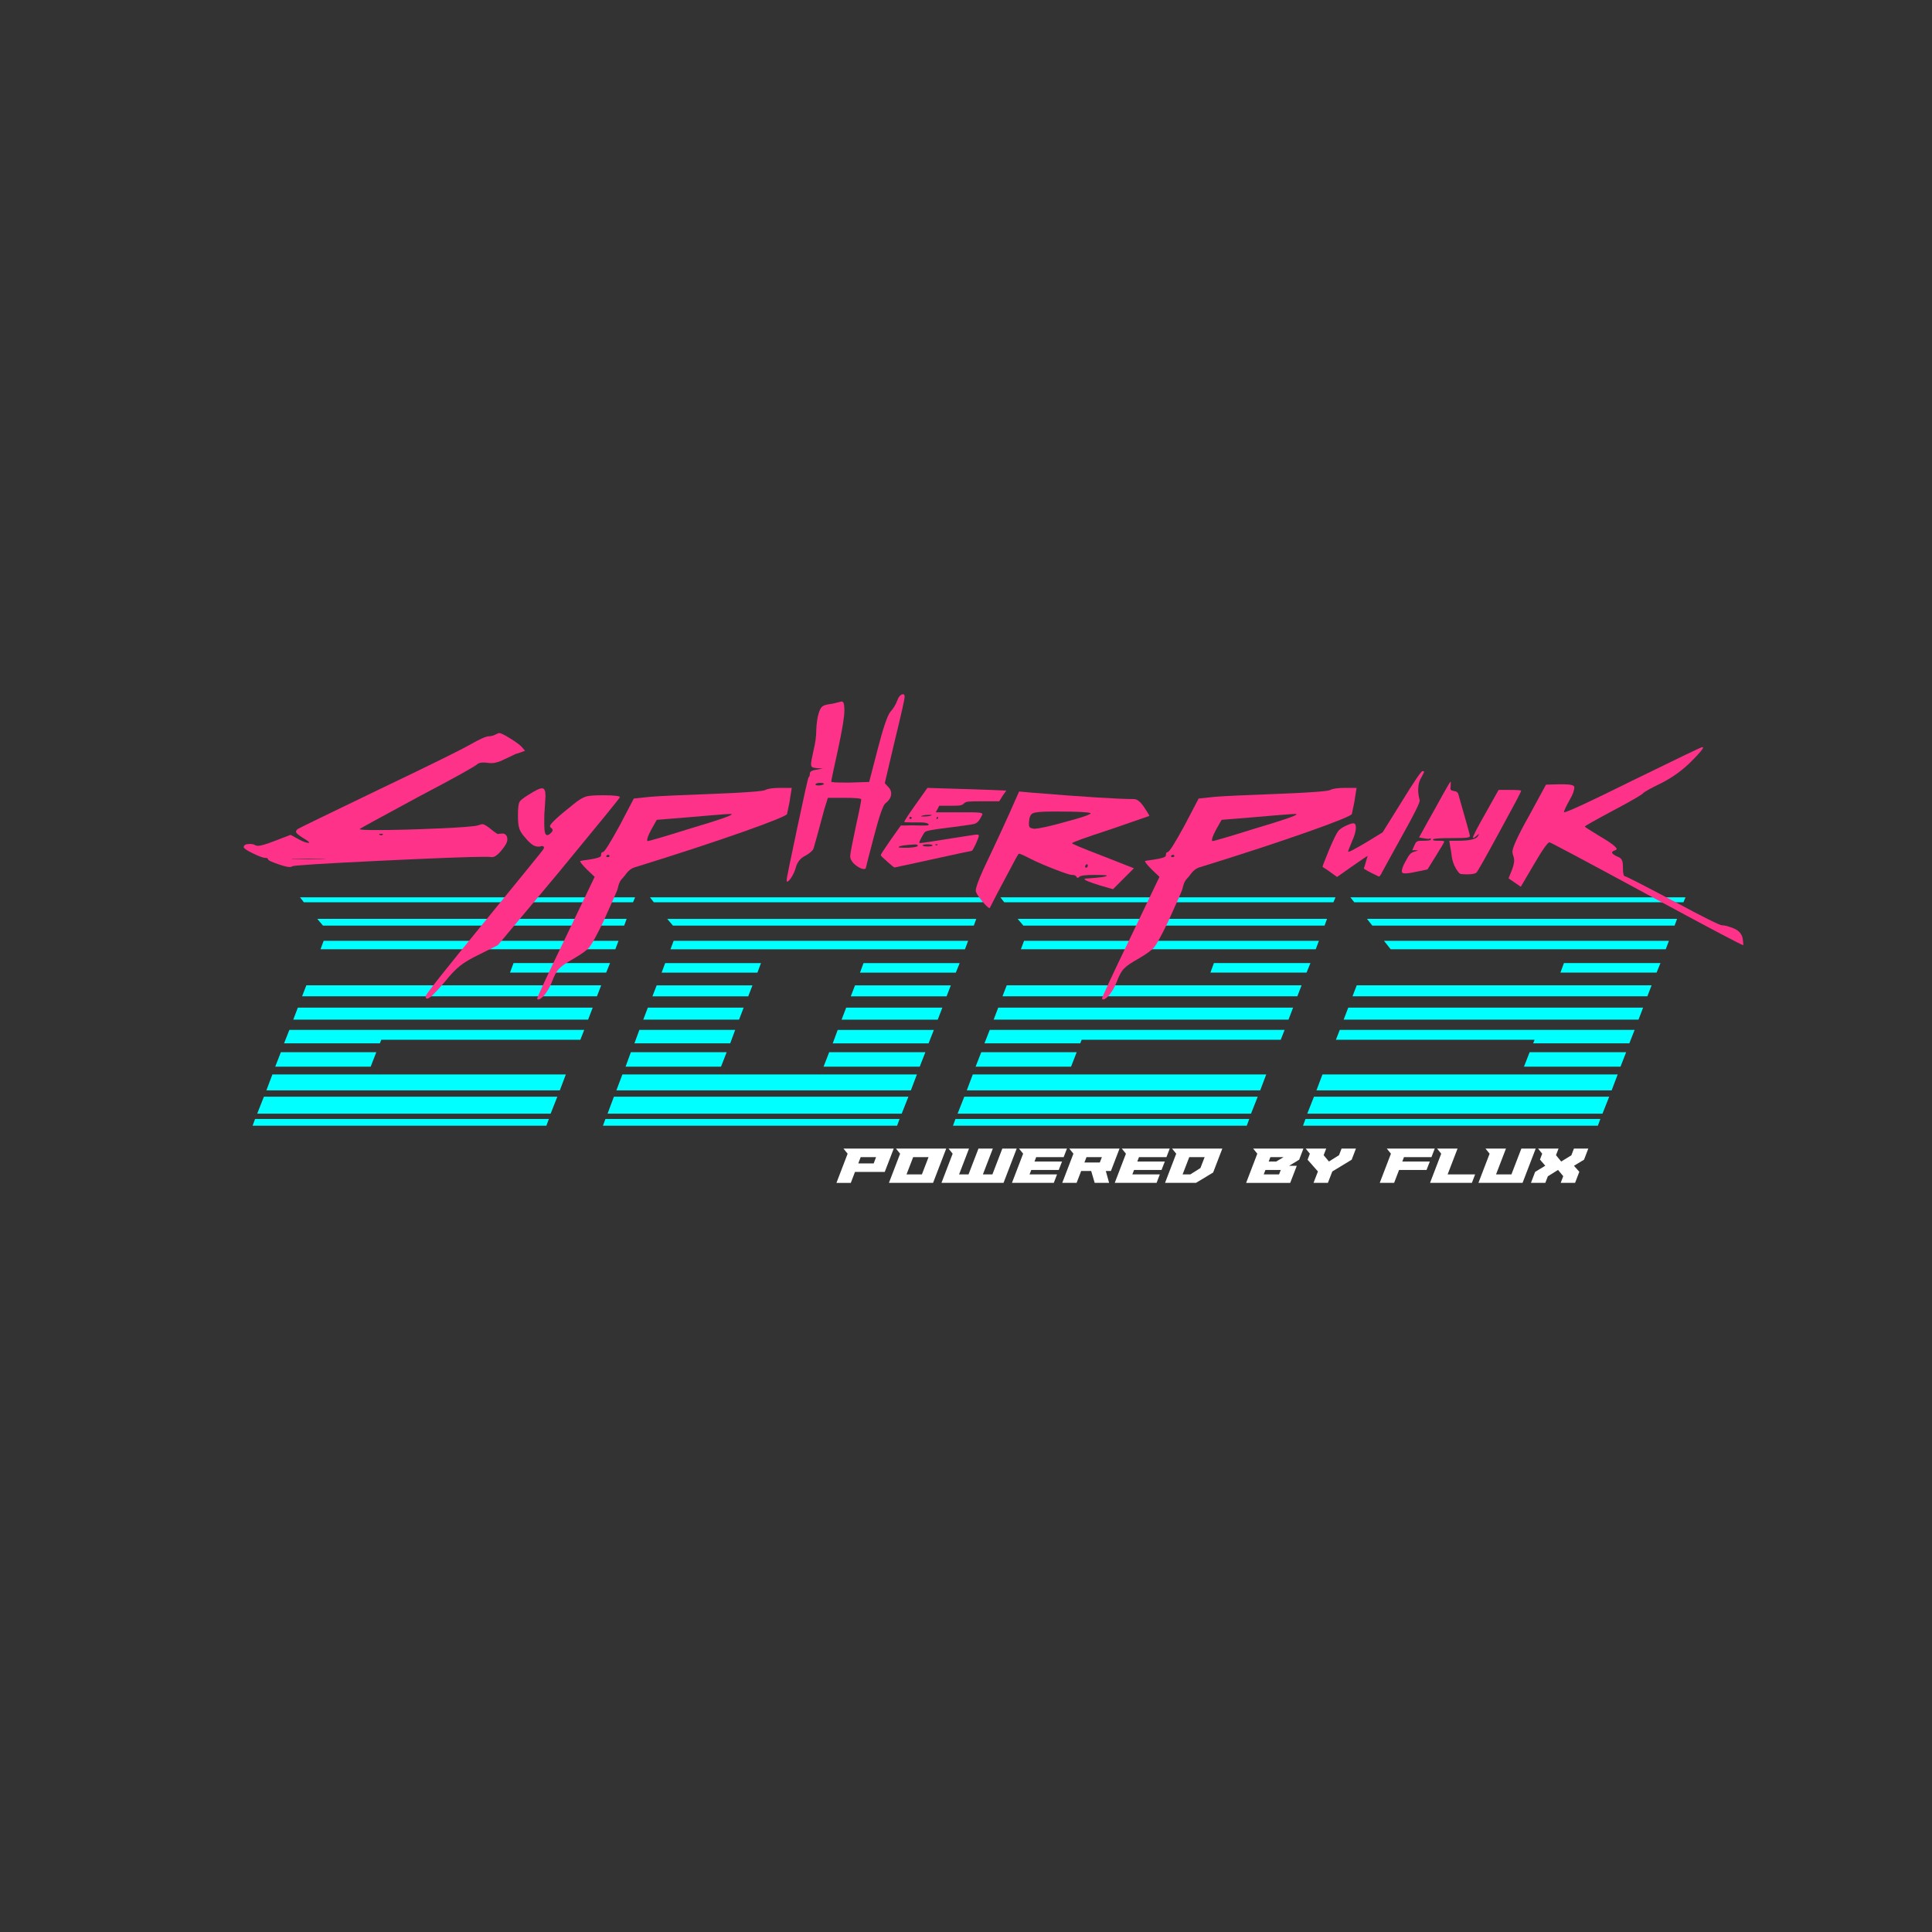 <?xml version="1.0" encoding="UTF-8"?><svg id="Layer_1" xmlns="http://www.w3.org/2000/svg" viewBox="0 0 1080 1080"><rect x="0" y="0" width="1080" height="1080" fill="#333333" stroke="none"/><g><path d="M305.44,629.27H141.2l1.38-3.75h164.24l-1.38,3.75Zm-161.67-6.72l3.75-9.49h164.04l-3.75,9.49H143.77Zm5.14-13.04l3.36-8.89h164.04l-3.36,8.89H148.91Zm4.94-13.24l3.16-8.1h53.36l-3.16,8.1h-53.36Zm59.29-15.02l-.79,1.98h-53.56l2.96-7.51h164.83l-2.17,5.53h-111.27Zm-49.21-11.27l2.57-6.72h164.83l-2.57,6.72H163.93Zm191.12-68.38l-1.19,2.77H169.86l-2.17-2.77h187.36Zm-186.18,55.34l2.37-6.13h164.83l-2.37,6.13H168.87Zm11.66-39.53l-3.16-3.75h172.93l-1.38,3.75H180.53Zm-1.38,13.24l1.78-4.74h164.83l-1.78,4.74H179.14Zm105.94,13.04l1.98-5.34h53.96l-2.17,5.34h-53.76Z" style="fill:aqua;"/><path d="M501.49,629.27h-164.44l1.38-3.75h164.44l-1.38,3.75Zm-161.87-6.72l3.56-9.49h164.63l-3.75,9.49h-164.44Zm4.94-13.04l3.36-8.89h164.63l-3.36,8.89h-164.63Zm5.14-13.24l2.96-8.1h53.56l-3.16,8.1h-53.36Zm4.94-13.04l2.77-7.51h53.56l-2.77,7.51h-53.56Zm4.94-13.24l2.57-6.72h53.56l-2.57,6.72h-53.56Zm3.75-68.38h187.17l-1.19,2.77h-183.81l-2.17-2.77Zm1.38,55.34l2.37-6.13h53.56l-2.37,6.13h-53.56Zm5.14-13.24l1.98-5.34h53.56l-1.98,5.34h-53.56Zm6.32-26.29l-3.16-3.75h172.74l-1.38,3.75h-168.19Zm-1.38,13.24l1.78-4.74h164.63l-1.78,4.74h-164.63Zm85.58,65.62l3.16-8.1h53.76l-3.16,8.1h-53.76Zm5.14-13.04l2.77-7.51h53.76l-2.96,7.51h-53.56Zm4.94-13.24l2.57-6.72h53.76l-2.57,6.72h-53.76Zm5.14-13.04l2.37-6.13h53.56l-2.37,6.13h-53.56Zm5.14-13.24l1.98-5.34h53.76l-2.17,5.34h-53.56Z" style="fill:aqua;"/><path d="M696.96,629.27h-164.24l1.38-3.75h164.24l-1.38,3.75Zm-161.67-6.72l3.75-9.49h164.04l-3.75,9.49h-164.04Zm5.14-13.04l3.36-8.89h164.04l-3.36,8.89h-164.04Zm4.94-13.24l3.16-8.1h53.36l-3.16,8.1h-53.36Zm59.29-15.02l-.79,1.98h-53.56l2.96-7.51h164.83l-2.17,5.53h-111.27Zm-49.21-11.27l2.57-6.72h164.83l-2.57,6.72h-164.83Zm191.12-68.38l-1.19,2.77h-184l-2.17-2.77h187.36Zm-186.18,55.34l2.37-6.13h164.83l-2.37,6.13h-164.83Zm11.66-39.53l-3.16-3.75h172.93l-1.38,3.75h-168.39Zm-1.38,13.24l1.78-4.74h164.83l-1.78,4.74h-164.83Zm105.94,13.04l1.98-5.34h53.96l-2.17,5.34h-53.76Z" style="fill:aqua;"/><path d="M893.22,629.27h-164.83l1.38-3.75h164.83l-1.38,3.75Zm-162.46-6.72l3.76-9.49h165.03l-3.75,9.49h-165.03Zm5.14-13.04l3.36-8.89h165.03l-3.36,8.89h-165.03Zm121.94-28.26h-111.07l2.17-5.53h164.83l-2.96,7.51h-53.76l.79-1.98Zm-106.73-11.27l2.57-6.72h164.83l-2.57,6.72h-164.83Zm191.12-68.38l-1.19,2.77h-184l-2.17-2.77h187.36Zm-186.18,55.34l2.37-6.13h164.83l-2.37,6.13h-164.83Zm11.07-39.53l-2.96-3.75h173.33l-1.38,3.75h-168.98Zm10.28,13.24l-3.76-4.74h159.3l-1.78,4.74h-153.76Zm74.51,65.62l3.16-8.1h53.96l-3.16,8.1h-53.96Zm20.36-52.57l1.98-5.34h53.96l-2.17,5.34h-53.76Z" style="fill:aqua;"/></g><g><path d="M273.11,478.99c.6,0,1.5,.15,1.95,.15,1.5,0,3.29-1.35,5.39-3.89,2.1-2.55,3.14-4.49,3.14-5.84v-.9c-.3-1.65-1.2-2.55-2.7-2.55-.75,0-1.5,.15-2.1,.15l-.3,.15c-.45,0-1.8-.9-4.19-2.85-2.25-1.8-3.74-2.7-4.64-2.7-.3,0-1.05,.15-2.25,.6-1.5,.6-8.99,1.2-22.46,1.8-13.63,.6-25.01,.9-34.29,.9-6.44,0-9.58-.15-9.58-.6,0-.15,10.93-6.14,32.8-17.97,20.82-10.93,31.75-17.07,32.95-18.27,.75-.6,1.8-.9,3.14-.9,1.05,0,1.8,0,2.4,.15,.75,.15,1.5,.15,2.55,.15,1.95,0,4.49-.75,7.34-2.25l5.99-2.85c.15,0,1.05-.3,2.85-.9l2.4-.9-2.1-2.4c-1.05-1.05-3.29-2.7-6.44-4.64-3.14-1.95-5.09-2.85-5.84-2.85-1.05,0-3,1.8-5.84,1.8-1.5,0-4.94,1.5-10.48,4.64-4.94,2.85-22.16,11.38-51.67,25.46-29.2,14.08-44.03,21.27-44.63,21.71-.75,.6-1.05,1.05-1.05,1.5,0,.75,1.35,1.95,4.04,3.59,2.25,1.35,3.29,2.1,3.29,2.55,0,.15-.15,.15-.3,.15-1.05,0-2.85-.6-5.39-1.95l-4.64-2.55-8.99,3.44c-4.64,1.8-7.79,2.7-9.14,2.7-.75,0-1.35-.15-1.8-.45-.75-.45-1.8-.6-2.85-.6-2.25,0-3.44,.6-3.44,1.8,0,.6,1.65,1.8,5.09,3.44,3.44,1.65,5.69,2.55,7.04,2.55,1.05,0,1.5,.3,1.5,.9,0,.45,1.95,1.35,5.84,2.7,3,1.05,5.09,1.5,6.14,1.5,.75,0,1.2-.15,1.65-.45,.9-.45,16.92-1.5,48.22-3,31.15-1.5,50.92-2.25,59.3-2.25h2.1Zm-92.7,1.2c-1.2,0-5.99,.15-7.94,.15s-6.59-.15-7.94-.15c-.75,0-1.35,0-1.8-.15h19.62l-1.95,.15Zm33.55-13.63c-.45,.45-.9,.45-1.65,.15-.75-.45-.45-.6,.6-.6h.75c.45,0,.45,.15,.3,.45Z" style="fill:#fe3289;"/><path d="M346.51,445.7c.23-.69-2.76-1.15-9.42-1.15-4.82,0-7.81,.23-9.42,.69-1.61,.46-4.13,1.84-7.12,4.36-8.73,6.89-13.09,11.02-13.09,12.17,0,.46,.23,.69,.46,.92,1.15,.69,1.38,1.61,.23,2.76-.92,.92-1.61,1.38-2.3,1.38-1.15,0-1.61-2.07-1.61-6.43,0-2.99,0-5.51,.23-7.58,.23-4.36,.46-6.89,.46-7.81,0-5.74-1.84-5.51-9.19-.92-2.99,1.84-4.82,3.22-5.28,4.13-.69,1.15-.92,3.67-.92,7.58,0,7.12,.69,8.73,4.59,13.09,2.53,2.99,4.59,4.36,6.66,4.36h.92l.69-.23c1.61-.23,2.07,.46,1.38,1.61-.23,.69-11.48,14.24-33.3,41.11-21.59,26.41-32.38,39.96-32.38,40.88-.23,1.15,0,1.61,.69,1.61,1.38,0,4.59-3.22,9.88-9.42,6.66-8.27,10.11-10.79,19.06-15.16l10.56-5.28,33.99-40.65c22.51-27.33,33.99-41.34,34.22-42.03Z" style="fill:#fe3289;"/><path d="M439.97,454.95c1.19-5.24,1.67-8.09,1.67-8.57l.95-5.95h-6.19c-4.52,0-7.38,.48-8.57,1.19-1.43,.71-10.95,1.43-28.79,2.14-18.32,.71-30.22,1.19-35.69,1.67l-9.04,.95-7.85,14.99c-5.47,9.99-8.57,14.99-9.52,14.99-.71,0-.95,.71-.95,1.9,0,1.9-11.18,2.62-11.66,3.09-.24,.24,.95,1.9,3.81,4.76l4.28,4.05-16.18,33.79c-10.71,22.13-15.94,33.55-15.94,34.27,0,.24,.24,.48,.71,.48,1.67,0,5.24-4.05,7.38-9.52,2.86-7.38,4.05-8.57,12.37-13.33,4.52-2.62,7.38-4.76,8.8-6.42,1.43-1.9,4.05-6.66,7.61-14.04,5-11.18,7.85-17.37,8.09-18.56,1.19-5,1.9-4.76,3.81-7.14,1.67-2.38,3.33-4.05,5.47-4.76,47.83-14.75,86.38-28.56,85.43-29.98Zm-99.47,24.03c-.71,.24-1.19,.24-1.67-.24,0-.48,.48-.71,1.19-.95,.71,.24,.95,.71,.48,1.19Zm45.69-15.94c-15.23,4.76-23.32,7.14-24.27,7.14-.48-.71,.24-2.86,2.14-6.42l3.09-5.47,17.61-1.43c7.85-.71,16.9-1.43,19.99-1.67,3.09-.24,4.28-.24,4.28,0,0,.71-7.61,3.33-22.84,7.85Z" style="fill:#fe3289;"/><path d="M494.94,449.08c2.22-1.71,3.25-3.59,3.25-5.47,0-1.37-.51-2.56-1.54-3.59l-2.05-2.22,5.47-23.24c3.76-15.38,5.64-23.76,5.64-25.12,0-.85-.34-1.37-.85-1.37-1.2,0-2.39,1.2-3.25,3.42-.85,2.39-2.22,4.61-3.93,6.49-1.54,1.88-3.93,8.72-7.01,20.68l-4.79,18.46-10.6,.34h-3.08c-4.96,0-7.52-.17-7.52-.51,0-.51,1.2-6.49,3.76-17.95,2.39-10.94,3.59-18.29,3.59-22.05,0-3.25-.51-4.79-1.37-4.79-.34,0-.68,0-1.03,.17-2.56,.68-4.61,1.2-6.49,1.37-3.59,.68-4.27,1.37-5.47,4.96-.68,2.22-1.2,5.3-1.37,9.4,0,3.59-.51,7.35-1.54,11.45-.85,3.93-1.37,6.49-1.37,7.52,0,2.22,1.03,2.05,3.25,2.39l3.42,.17-3.76,.68c-2.39,.34-3.59,1.03-3.59,2.22,0,.85-.17,1.54-.68,2.05-.34,.17-2.39,9.57-6.32,28.03-3.93,18.63-5.98,28.37-5.98,29.57,0,.51,.17,.68,.34,.68,1.2,0,3.93-4.44,4.79-7.86,.85-3.08,2.56-5.3,5.47-6.67,2.39-1.37,3.93-2.73,4.44-3.93,.51-1.54,2.56-9.06,6.15-22.39l1.88-5.98h9.23c6.32,0,9.4,.34,9.4,.85,0,.85-.85,5.47-2.73,13.84-2.22,10.43-3.42,16.41-3.42,17.95,0,.68,.17,1.54,.68,2.39,1.2,2.22,4.96,4.79,7.01,4.79,.51,0,.85-.17,1.03-.51,0-.34,2.22-8.89,4.61-17.95,2.91-11.11,4.96-17.09,6.32-18.29Zm-39.14-10.43c0-.51,.68-.85,2.05-1.03,1.88,0,2.73,.17,2.73,.51,0,.85-4.1,1.37-4.79,.51Z" style="fill:#fe3289;"/><path d="M546.15,466.52c-.71,0-5.26,.71-13.55,2.02-11.22,1.82-17.29,2.73-18.2,2.73-.3,0-.51-.1-.51-.2,0-.51,.51-1.62,1.52-3.44,.81-1.52,1.42-2.43,1.92-2.73,.91-.51,4.35-1.21,10.41-1.92,9.61-1.21,15.17-2.02,16.58-2.33,1.31-.3,2.43-1.11,3.24-2.43,1.11-1.82,1.62-2.83,1.62-3.03,0-.91-1.62-1.11-8.09-1.11h-18l1.01-1.82,.91-1.82h6.37c5.56,0,6.37-.2,7.48-1.31,.51-.51,1.31-.91,2.43-1.01,1.11-.1,3.74-.2,7.99-.2h9.3c1.31-2.22,2.63-4.25,3.94-5.97l-9.4-.4c-4.55-.2-11.83-.4-22.04-.71l-12.64-.4-6.67,9.4c-4.15,5.86-6.27,9.1-6.27,9.61,0,.2,1.52,.3,4.65,.3h4.35c2.33,0,3.84,.3,4.35,.81,.2,.2,.3,.4,.3,.51,0,.3-.81,.4-2.53,.4h-2.43c-1.11,0-3.74-.1-4.65-.1-1.11,0-3.03,.1-3.44,.1h-2.53l-5.66,7.99c-3.74,5.36-5.56,8.19-5.56,8.59,0,.3,1.21,1.52,3.64,3.64,2.43,2.12,3.74,3.24,4.04,3.24,.1,0,7.28-1.52,21.54-4.65,14.26-3.13,21.44-4.65,21.64-4.65,.3,0,1.01-1.21,2.22-3.74,1.11-2.53,1.72-4.04,1.72-4.55s-.1-.81-1.01-.81Zm-22.65-9.2c.81-1.92,1.42,.51,.2,.51-.3,0-.3-.2-.2-.51Zm-14.56,.51c-.81,0-.81-1.21,0-1.21,.91,0,.91,1.21,0,1.21Zm7.79-1.42h-1.42c-.61-.1-.51-.2,.4-.51,1.21-.3,2.43-.4,3.74-.4h.91c.71,0,.71,.1,0,.4-.81,.3-2.02,.51-3.64,.51Zm-9,17.49h-2.63c-1.82,0-2.73-.1-2.73-.3,0-.1,.1-.2,.2-.3,.51-.51,3.24-.91,8.39-1.21,1.11-.1,1.72,0,2.02,.4,0,.1,.1,.1,.1,.2,0,.61-1.82,1.01-5.36,1.21Zm10.82-.71c-3.74,0-3.74-1.21,0-1.21s3.64,1.21,0,1.21Zm5.56-.91c-.3,.3-.61,.4-1.11,.1-.51-.3-.3-.4,.4-.4h.51c.3,0,.4,.1,.2,.3Z" style="fill:#fe3289;"/><path d="M633.88,485.37l-17.39-6.83c-11.54-4.39-17.23-6.83-17.23-7.15,0-.49,7.15-3.09,21.62-7.8l21.62-7.48c0-.33-.98-1.95-2.93-4.88-2.11-3.09-3.9-4.55-5.69-4.55-8.29,0-27.3-1.14-57.05-3.58l-7.15-.65-1.95,4.39c-4.23,9.75-10.24,22.75-18.04,39.17-2.76,6.18-4.23,10.08-4.23,11.86,0,.98,1.14,2.93,3.41,5.69,2.28,2.76,3.74,4.06,4.23,4.06h.16l3.9-7.64c2.76-5.04,5.36-10.24,8.13-15.28,2.6-5.04,4.06-7.48,4.23-7.48,.81,0,2.93,.98,6.66,2.93,4.23,2.11,8.94,4.06,13.98,6.01,5.04,1.95,7.96,2.93,9.1,2.93,1.3,0,2.11,.33,2.44,.98,.33,.81,.98,.81,1.79,0,.65-.65,3.41-.98,8.45-.98,4.55,0,6.83,.16,6.83,.33,0,.65-3.58,1.14-10.73,1.63-1.14,0-1.79,.16-1.79,.33,0,.65,2.93,1.79,8.61,3.58l7.31,2.11,11.7-11.7Zm-38.03-26c-9.26,2.6-15.28,3.9-17.72,3.9h-.33c-2.11-.49-2.6-.65-2.6-2.6v-.98c.16-2.76,.81-4.39,2.11-5.04s4.88-.98,10.56-.98h4.88c9.59,0,15.11,.33,16.74,.81q.16,0,.16,.16c0,.65-4.55,2.28-13.81,4.71Zm11.21,25.68c-.33-.16-.49-.33-.49-.81,.32-.81,.65-1.14,1.14-1.14s.65,1.95-.65,1.95Z" style="fill:#fe3289;"/><path d="M793.63,447.5c0-.12-.12-.49-.12-.62-.49-1.85-.74-3.58-.74-5.31,0-2.59,.49-4.82,1.61-6.67,1.11-2.1,1.73-3.34,1.73-3.46,0-.25-.37-.37-.99-.37s-4.57,5.68-11.61,17.17l-10.62,17.05-9.51,5.81c-6.55,3.83-9.76,5.56-9.76,4.94,0-.37,.74-2.22,2.1-5.56,1.48-3.21,2.22-5.81,2.22-7.91,0-1.61-.49-2.35-1.48-2.35-.86,0-2.59,.62-5.06,1.85-1.85,.99-3.09,1.98-3.71,3.09-.74,1.11-2.22,4.08-4.32,8.89-2.72,6.67-4.08,10.13-4.08,10.5l.49,.37c.86,.49,2.59,1.61,3.71,2.47l3.95,2.84,8.4-5.93c5.56-3.83,8.4-5.81,8.65-5.81,.12,0-.86,2.72-1.48,5.19l-.62,1.73c0,.37,2.84,1.98,8.4,4.57,.37,.12,1.11-.86,2.1-2.96,0-.12,3.83-6.92,11.36-20.63,6.3-11.24,9.39-17.54,9.39-18.9Z" style="fill:#fe3289;"/><path d="M843.9,441.57h-6.18l-7.41,13.22c-4.57,8.03-6.92,12.6-6.92,13.46,.12,.37,.86,.12,1.98-.99,1.61-1.48,1.73-1.36,.74,.25s-4.69,2.47-11.12,2.47h-4.82l.37,2.47c.49,2.72,.86,4.82,.99,6.18,.25,2.22,.99,4.57,2.35,6.92,.99,1.61,1.73,2.47,2.22,2.84,.49,.25,1.85,.37,3.95,.37,2.84,0,4.69-.37,5.31-.99,.86-.99,5.19-8.65,13.09-23.22,7.91-14.45,11.86-21.86,11.86-22.48,0-.37-2.1-.49-6.42-.49Z" style="fill:#fe3289;"/><path d="M804.01,469.98c-.86,0-1.61,0-2.22-.12s-.86-.37-.74-.62c.25-.49,3.71-.74,10.5-.74,8.65,0,10.13-.25,10.13-1.24,0-.62-2.22-8.52-6.55-23.59-.37-.86-1.11-1.36-2.35-1.48-1.61-.37-1.98-.49-1.98-1.61,0-.12,.12-.74,.12-1.11,.12-1.61,.12-2.47-.12-2.47-.12,0-1.61,2.47-4.32,7.29-.62,1.11-1.98,3.58-4.08,7.41-2.1,3.83-3.71,6.55-4.57,8.15l-4.57,8.28,2.72,.49c1.98,.37,3.09,.37,3.46,.12,.37-.12,.49,0,.49,.37,0,.62-1.36,.86-3.95,.86-3.95,0-4.2,.12-5.31,2.59l-1.24,2.72h2.1c.74,.12,1.11,.12,1.24,.12l-1.48,.49-.25,.12h-.12c-2.35,.62-3.09,1.48-5.19,5.44-1.36,2.35-2.1,4.32-2.1,5.68,0,.74,.62,1.11,1.98,1.11,1.61,0,4.32-.49,8.28-1.36l4.08-.86,4.69-7.54c3.09-4.94,4.69-7.66,4.69-8.03s-1.11-.49-3.34-.49Z" style="fill:#fe3289;"/><path d="M974.11,524.28c-.59-2.35-2.15-4.11-4.89-5.28-2.93-1.17-5.08-1.76-6.65-1.76-1.17,0-10.36-4.5-27.38-13.69-17.4-9.19-26.2-13.69-26.79-13.69-.78,0-1.17-1.56-1.17-4.69,0-3.91-.39-5.28-2.93-6.26-3.52-1.56-4.11-2.74-1.56-3.52,.59-.2,.98-.59,.98-.78,0-.98-3.13-3.52-9.58-7.24-5.48-3.32-8.21-5.08-8.21-5.28,0-.39,5.28-3.32,15.84-9,10.76-5.67,16.23-9,16.62-9.58,.59-.78,4.11-2.74,10.56-5.87,6.06-3.13,11.54-7.04,16.43-11.93,4.5-4.5,6.65-7.04,6.65-7.82,0-.2-.2-.2-.39-.2h-.2c-.59,0-13.49,6.26-38.72,18.58-24.05,11.93-36.76,17.79-38.33,17.79-.59,0,1.37-3.91,3.13-7.04,1.76-2.93,2.54-5.28,2.54-7.04,0-.98-2.15-1.56-6.26-1.56h-2.15l-7.43,.2-9.78,17.99c-6.06,10.75-9,17.4-9,19.55,0,.59,.2,1.17,.39,1.96,.39,.98,.59,1.96,.59,2.93,0,1.37-.39,2.93-1.17,5.08l-1.96,4.89c1.37,.98,3.72,2.54,6.84,4.69l7.24-12.32c4.89-8.41,7.82-12.51,8.8-12.51,.59,0,18.58,9.58,53.97,28.75,35.39,19.16,53.58,28.75,54.36,28.75v-.59c0-.78-.2-2.15-.39-3.52Z" style="fill:#fe3289;"/><path d="M755.71,454.95c1.19-5.24,1.67-8.09,1.67-8.57l.95-5.95h-6.19c-4.52,0-7.38,.48-8.57,1.19-1.43,.71-10.95,1.43-28.79,2.14-18.32,.71-30.22,1.19-35.69,1.67l-9.04,.95-7.85,14.99c-5.47,9.99-8.57,14.99-9.52,14.99-.71,0-.95,.71-.95,1.9,0,1.9-11.18,2.62-11.66,3.09-.24,.24,.95,1.9,3.81,4.76l4.28,4.05-16.18,33.79c-10.71,22.13-15.94,33.55-15.94,34.27,0,.24,.24,.48,.71,.48,1.67,0,5.24-4.05,7.38-9.52,2.86-7.38,4.05-8.57,12.37-13.33,4.52-2.62,7.38-4.76,8.8-6.42,1.43-1.9,4.05-6.66,7.61-14.04,5-11.18,7.85-17.37,8.09-18.56,1.19-5,1.9-4.76,3.81-7.14,1.67-2.38,3.33-4.05,5.47-4.76,47.83-14.75,86.38-28.56,85.43-29.98Zm-99.47,24.03c-.71,.24-1.19,.24-1.67-.24,0-.48,.48-.71,1.19-.95,.71,.24,.95,.71,.48,1.19Zm45.69-15.94c-15.23,4.76-23.32,7.14-24.27,7.14-.48-.71,.24-2.86,2.14-6.42l3.09-5.47,17.61-1.43c7.85-.71,16.9-1.43,19.99-1.67,3.09-.24,4.28-.24,4.28,0,0,.71-7.61,3.33-22.84,7.85Z" style="fill:#fe3289;"/></g><g><path d="M494.58,655.1h-16.63l-2.34,6.14h-8.03l6.25-16.31-2.31-2.85h28.08l-5.01,13.01Zm-14.79-4.74h8.6l1.33-3.5h-8.6l-1.33,3.5Z" style="fill:#fff;"/><path d="M503.17,644.93l-2.31-2.85h28.08l-7.35,19.15h-24.67l6.25-16.31Zm7.29,1.93l-3.71,9.63h8.6l3.71-9.63h-8.6Z" style="fill:#fff;"/><path d="M532.55,644.93l-2.31-2.85h11.44l-5.54,14.41h5.28l5.54-14.41h8.03l-5.54,14.41h5.31l5.54-14.41h8.03l-7.35,19.15h-34.69l6.25-16.31Z" style="fill:#fff;"/><path d="M578.32,649.29h15.36l-1.84,4.74h-15.36l-.95,2.46h15.36l-1.81,4.74h-23.39l6.25-16.31-2.31-2.85h26.8l-1.84,4.77h-15.36l-.92,2.43Z" style="fill:#fff;"/><path d="M621.01,654.59h-2.85l1.84,6.64h-8.06l-1.96-6.64h-5.6l-2.55,6.64h-8.03l6.25-16.31-2.31-2.85h28.08l-4.8,12.51Zm-14.82-4.74h8.6l1.16-2.99h-8.6l-1.16,2.99Z" style="fill:#fff;"/><path d="M635.78,649.29h15.36l-1.84,4.74h-15.36l-.95,2.46h15.36l-1.81,4.74h-23.39l6.25-16.31-2.31-2.85h26.8l-1.84,4.77h-15.36l-.92,2.43Z" style="fill:#fff;"/><path d="M657.51,644.93l-2.31-2.85h28.08l-5.13,13.37-9.61,5.78h-17.28l6.25-16.31Zm7.29,1.93l-3.71,9.63h4.33l5.63-3.56,2.34-6.08h-8.6Z" style="fill:#fff;"/><path d="M702.84,644.93l-2.31-2.85h28.08l-2.37,6.2-5.63,3.41h4.3l-3.68,9.55h-24.64l6.25-16.31Zm3.59,11.56h8.57l.95-2.46h-8.57l-.95,2.46Zm7-7.2l4.06-2.43h-7.35l-.92,2.43h4.21Z" style="fill:#fff;"/><path d="M755.61,648.28l-10.85,6.58-2.46,6.37h-8.03l2.46-6.37-5.78-6.58,1.27-3.35-2.31-2.85h11.44l-1.42,3.68,2.96,3.53,5.63-3.53,1.42-3.68h8.03l-2.37,6.2Z" style="fill:#fff;"/><path d="M783.92,649.29h15.36l-1.84,4.74h-15.36l-2.76,7.2h-8.03l6.25-16.31-2.31-2.85h26.8l-1.84,4.77h-15.36l-.92,2.43Z" style="fill:#fff;"/><path d="M809.24,656.49h15.36l-1.81,4.74h-23.39l6.25-16.31-2.31-2.85h11.44l-5.54,14.41Z" style="fill:#fff;"/><path d="M830.4,642.08h11.44l-5.54,14.41h8.6l5.54-14.41h8.03l-7.35,19.15h-24.67l6.25-16.31-2.31-2.85Z" style="fill:#fff;"/><path d="M872.44,661.23l1.42-3.74-2.91-3.5-5.69,3.56-1.42,3.68h-8.03l2.34-6.14,5.66-3.44-2.96-3.44,1.25-3.29-2.31-2.85h11.44l-1.42,3.68,2.91,3.56,5.69-3.5,1.42-3.74h8.03l-2.37,6.2-5.63,3.41,2.99,3.35-2.37,6.2h-8.03Z" style="fill:#fff;"/></g></svg>